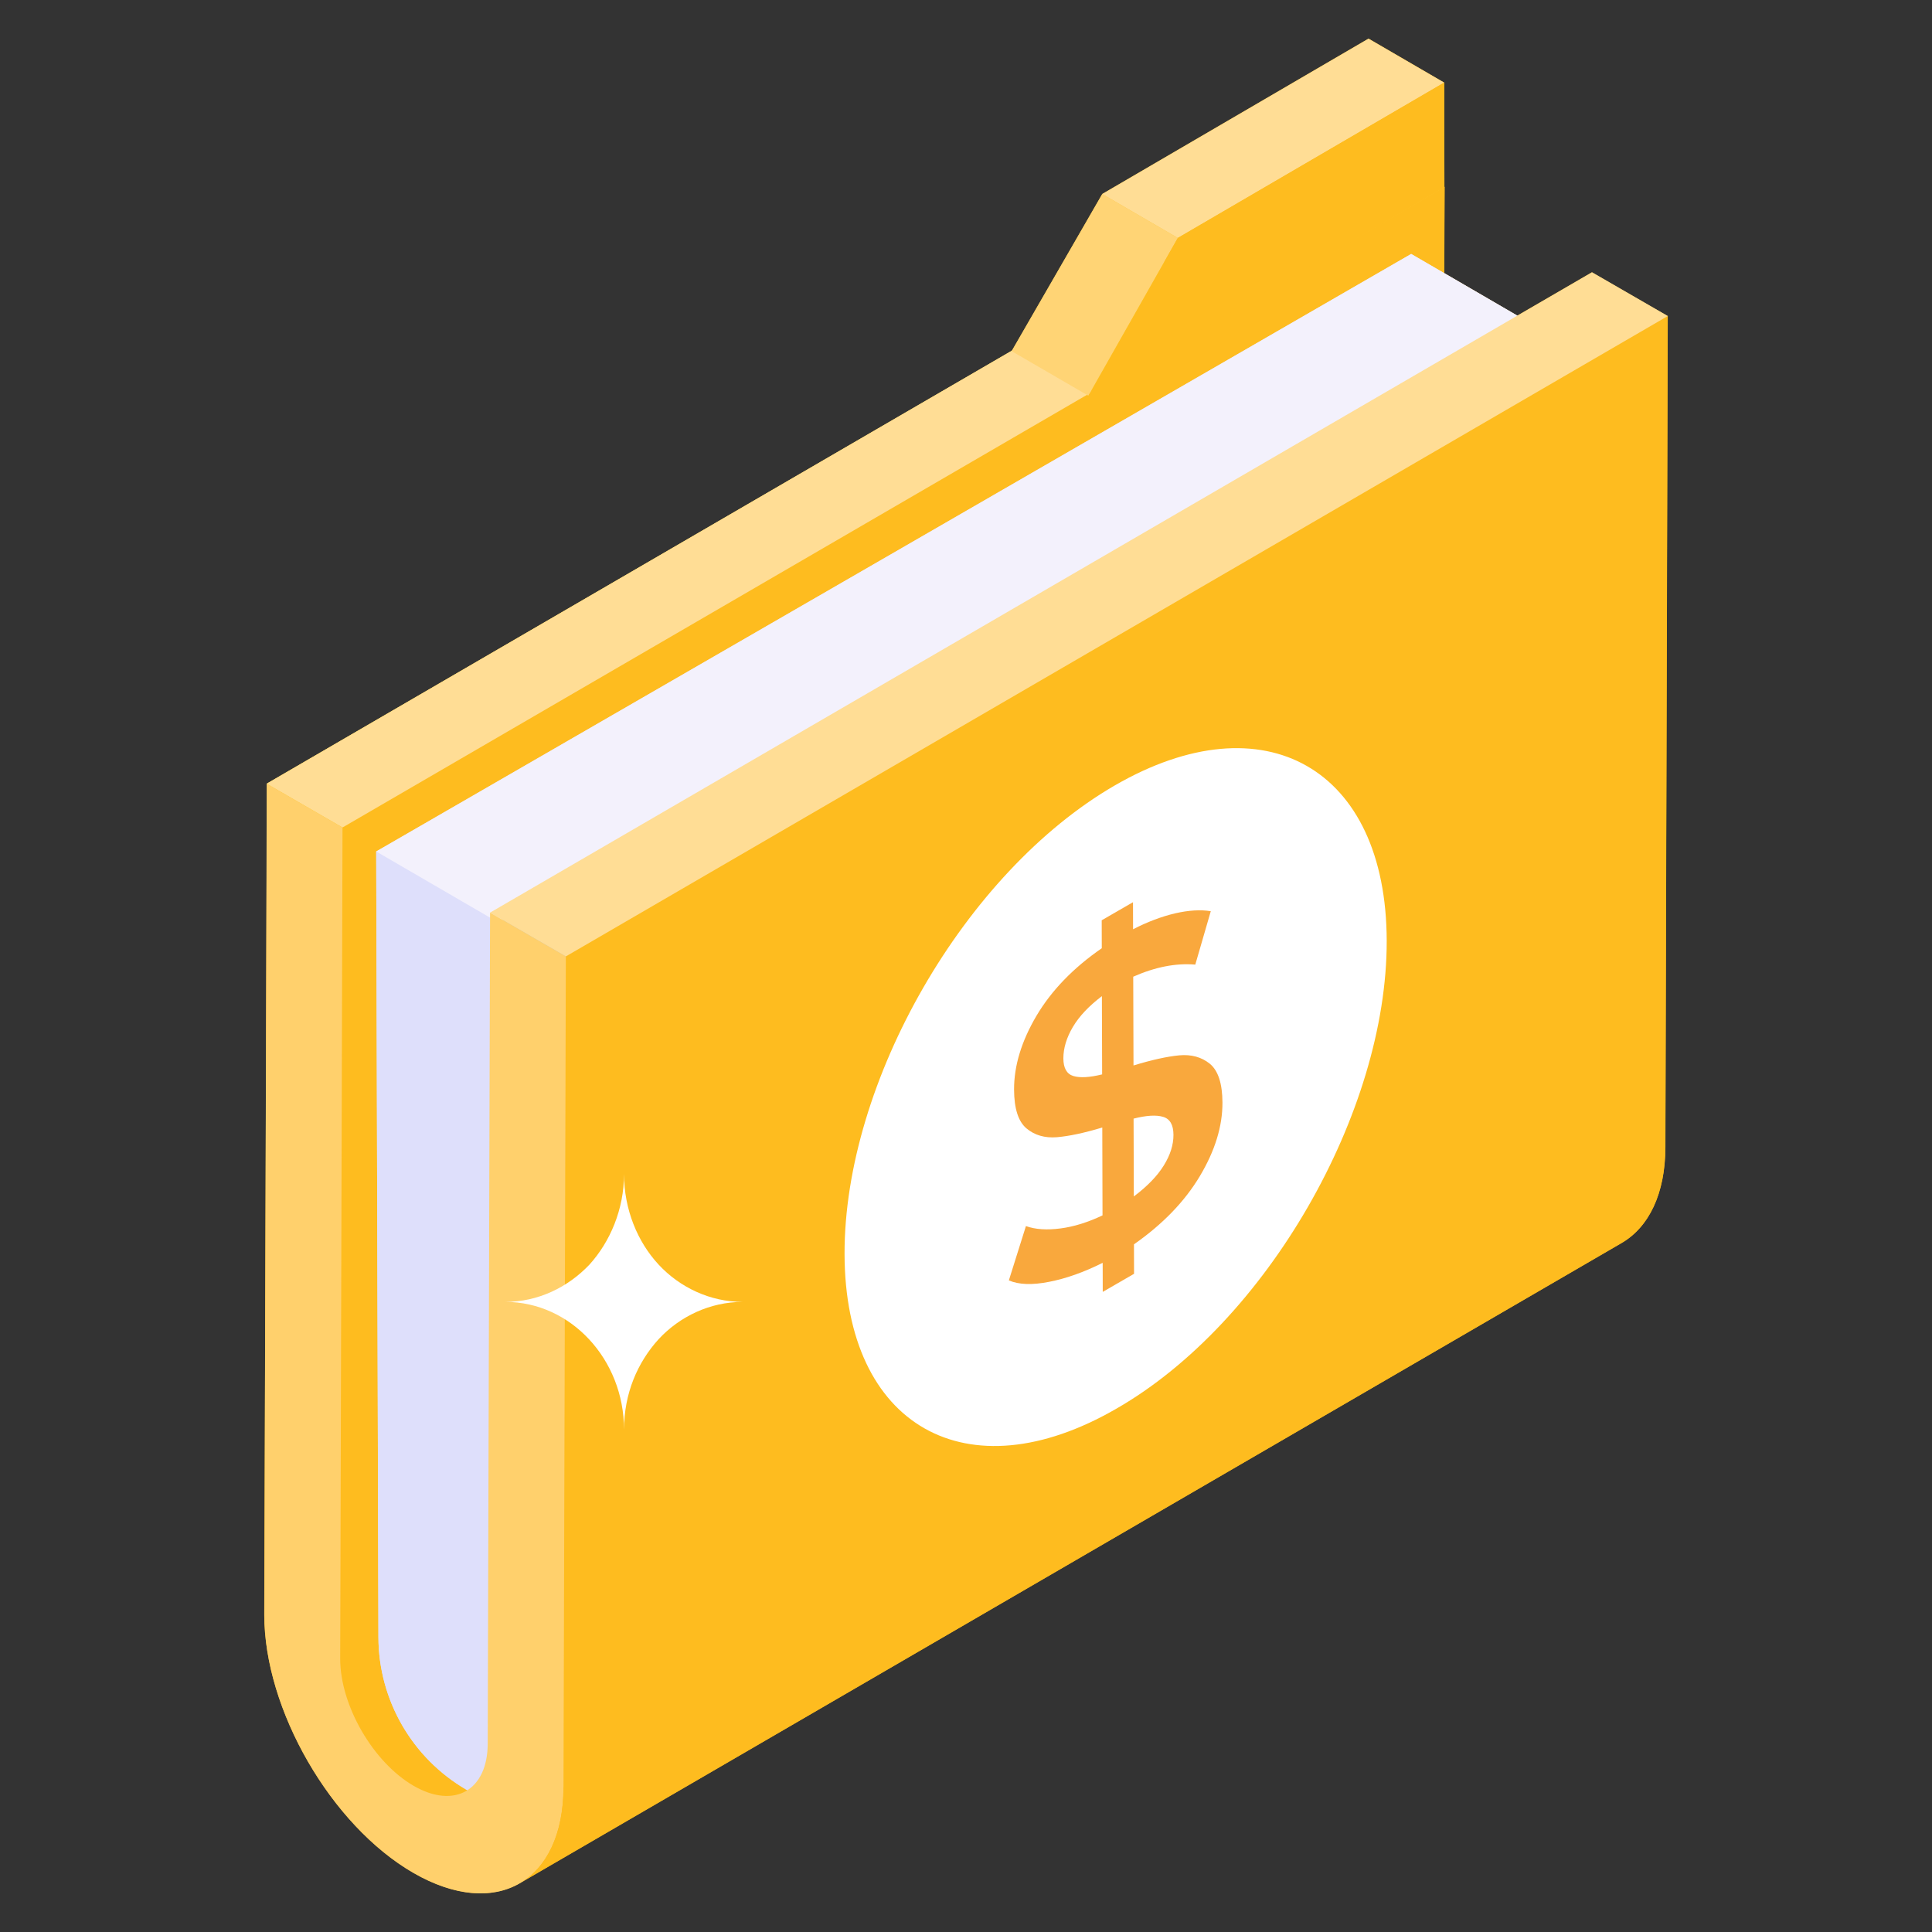 <svg xmlns="http://www.w3.org/2000/svg" id="Layer_1" enable-background="new 0 0 50 50" viewBox="0 0 50 50"><rect x="0" y="0" width="50" height="50" fill="#333333" stroke="none"/><g id="_x31_75"><path fill="#febc1f" d="M43.158,8.179l-0.06,21.51c0,1.21-0.43,2.07-1.13,2.48L13.498,48.709c-0.71,0.44-1.7,0.39-2.8-0.24c-2.13-1.23-3.86-4.23-3.86-6.68l0.07-21.51L26.188,9.079l2.34-4.06l6.89-4.02l1.96,1.14v2.69l0.01,0.01l-0.01,2.23l1.89,1.1l1.93-1.12L43.158,8.179z"/><path fill="#febc1f" d="M40.582,29.777L12.064,46.35c-0.347,0.202-0.828,0.174-1.357-0.132c-1.053-0.608-1.906-2.086-1.903-3.296l28.518-16.573c-0.003,1.21,0.85,2.688,1.903,3.296C39.754,29.951,40.235,29.979,40.582,29.777z"/><polygon fill="#ffd651" points="6.903 20.282 35.422 3.709 37.383 4.842 8.865 21.415"/><path fill="#ffdd95" d="M6.903,20.282L26.325,8.995l1.961,1.132c-2.911,9.779-9.756,12.914-19.422,11.287L6.903,20.282z"/><path fill="#febc1f" d="M8.865,21.415L37.383,4.842l-0.061,21.507L8.804,42.922C7.959,35.466,7.903,28.272,8.865,21.415z"/><g enable-background="new"><path fill="#dedffb" d="M39.685,8.411l-3.164-1.839L9.736,22.036l0.058,20.337c0.005,1.626,0.872,3.128,2.278,3.945l0.894,0.52l-0.065-22.963L39.685,8.411z"/><path fill="#dedffb" d="M12.965,46.838l-0.894-0.52c-1.406-0.817-2.273-2.319-2.278-3.945L9.736,22.036l3.164,1.839L12.965,46.838z"/><polygon fill="#f3f1fc" points="12.9 23.875 9.736 22.036 36.521 6.572 39.685 8.411"/><polygon fill="#c4c2c0" points="39.685 8.411 39.751 31.373 12.965 46.838 12.9 23.875"/></g><path fill="#ffdd95" d="M12.682,23.619L41.201,7.046l1.962,1.133c-5.521,19.317-17.164,17.443-28.518,16.573L12.682,23.619z"/><path fill="#ffd06c" d="M14.644,24.752c10.066,4.514,12.497,11.038-0.061,21.507c-0.007,2.453-1.749,3.445-3.883,2.213c-2.134-1.232-3.865-4.229-3.858-6.682l0.061-21.507l1.961,1.132L8.804,42.922c-0.003,1.21,0.85,2.688,1.903,3.296c1.052,0.608,1.912,0.118,1.915-1.092l0.061-21.507L14.644,24.752z"/><g enable-background="new"><polygon fill="#ffd475" points="28.167 10.241 26.18 9.087 28.526 5.021 30.482 6.158"/><polygon fill="#ffdd95" points="30.482 6.158 28.526 5.021 35.417 1.001 37.374 2.138"/><polygon fill="#febc1f" points="37.374 2.138 37.382 4.845 28.167 10.241 30.482 6.158"/></g><path fill="#febc1f" d="M14.644,24.752L14.583,46.259c-0.003,1.218-0.435,2.076-1.13,2.48l28.518-16.573c0.695-0.404,1.127-1.262,1.13-2.48l0.061-21.507L14.644,24.752z"/><g><path fill="#fff" d="M35.888,24.348c0.009,4.444-3.114,9.879-6.992,12.106c-3.878,2.246-7.03,0.453-7.039-4.001c-0.009-4.463,3.114-9.879,6.992-12.125C32.727,18.083,35.879,19.885,35.888,24.348z"/></g><g><path fill="#fff" d="M19.223,33.693c-0.846,0-1.63,0.375-2.177,0.964c-0.547,0.602-0.896,1.406-0.896,2.343c0-1.821-1.381-3.307-3.073-3.307c0.846,0,1.617-0.375,2.177-0.964c0.535-0.589,0.896-1.432,0.896-2.343c0,0.91,0.348,1.754,0.896,2.343C17.593,33.318,18.377,33.693,19.223,33.693z"/></g><g><path fill="#f9a83d" d="M31.312,27.531c0.214,0.178,0.323,0.51,0.325,1.004c0.002,0.614-0.194,1.249-0.585,1.903c-0.391,0.655-0.96,1.244-1.705,1.765l0.002,0.763l-0.81,0.468l-0.002-0.752c-0.489,0.244-0.951,0.408-1.387,0.492c-0.436,0.086-0.784,0.074-1.041-0.037l0.442-1.406c0.245,0.088,0.541,0.107,0.893,0.061c0.349-0.045,0.712-0.159,1.089-0.338l-0.006-2.274c-0.47,0.142-0.86,0.224-1.174,0.251c-0.314,0.025-0.577-0.051-0.788-0.228c-0.212-0.179-0.319-0.512-0.321-1.006c-0.002-0.614,0.192-1.25,0.579-1.907c0.389-0.656,0.952-1.239,1.691-1.75l-0.002-0.723l0.81-0.468l0.002,0.7c0.371-0.191,0.732-0.327,1.085-0.411c0.353-0.081,0.661-0.1,0.926-0.056l-0.401,1.382c-0.504-0.043-1.038,0.062-1.606,0.313l0.007,2.297c0.475-0.145,0.87-0.232,1.184-0.262C30.831,27.284,31.096,27.356,31.312,27.531z M30.119,30.162c0.169-0.272,0.251-0.535,0.25-0.793c-0.001-0.258-0.09-0.413-0.268-0.465c-0.178-0.054-0.433-0.038-0.764,0.046l0.006,2.014C29.694,30.7,29.952,30.433,30.119,30.162 M28.523,27.805l-0.006-2.025c-0.337,0.256-0.587,0.52-0.752,0.799c-0.163,0.276-0.245,0.548-0.245,0.813c0.001,0.249,0.086,0.402,0.258,0.455C27.95,27.899,28.199,27.885,28.523,27.805"/></g></g></svg>